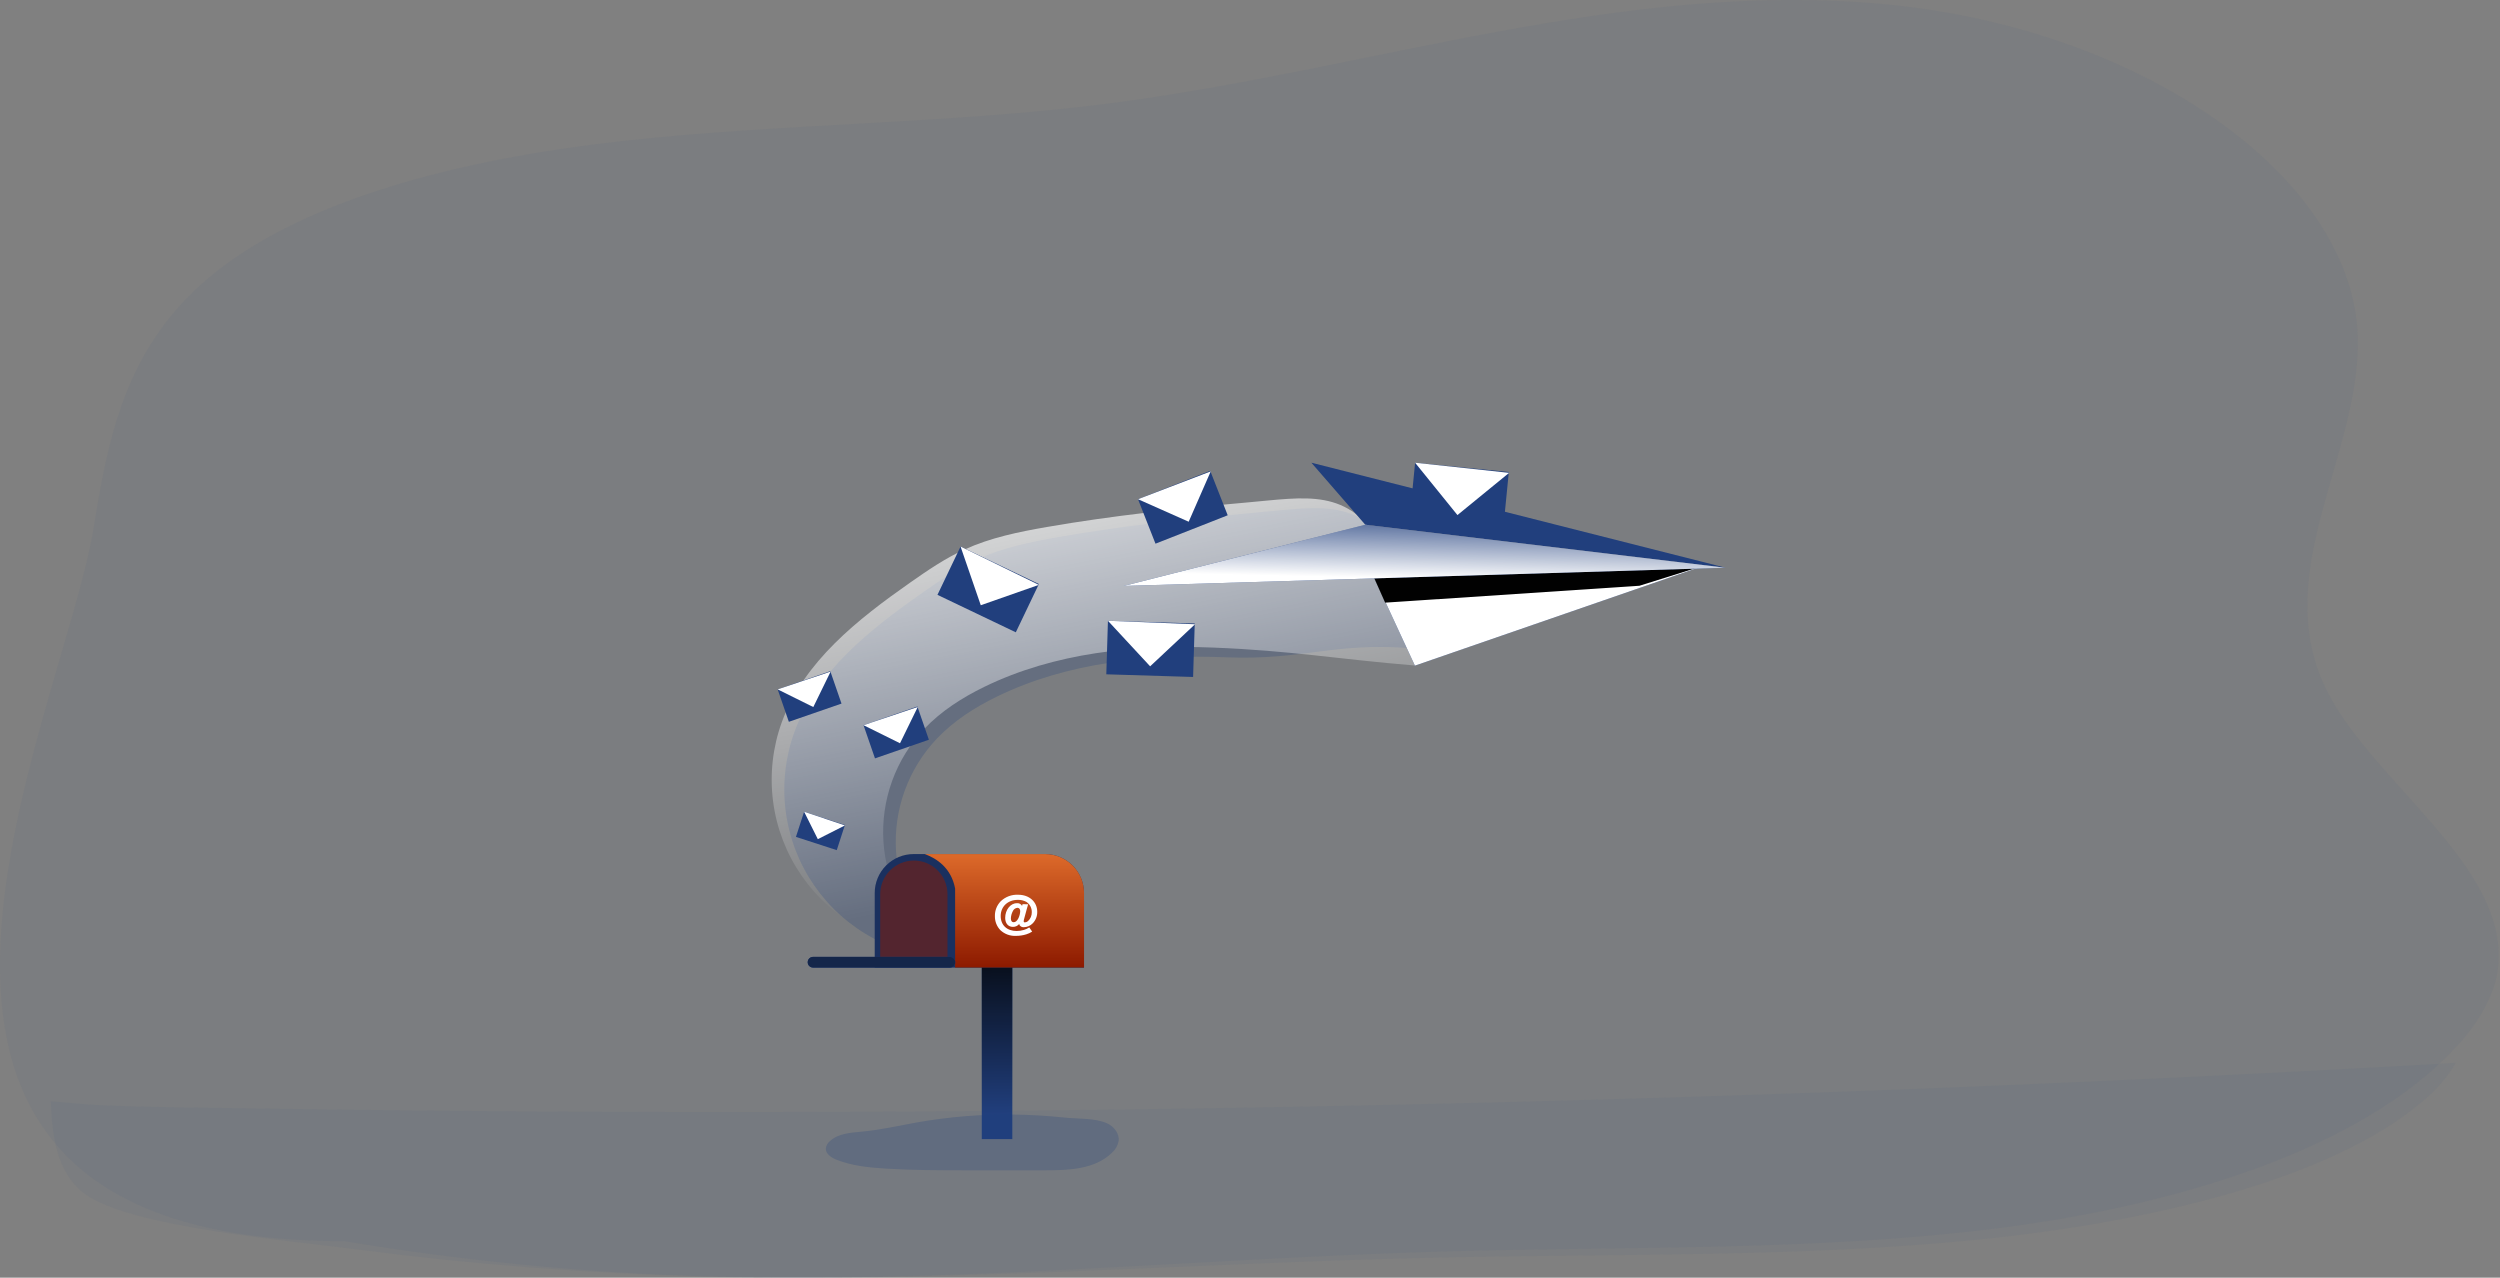 <svg width="587" height="300" viewBox="0 0 587 300" fill="none" xmlns="http://www.w3.org/2000/svg">
<rect x="0" y="0" width="587" height="300" fill="#808080" stroke="none"/>
<path opacity="0.05" d="M586.409 228.139C586.12 230.083 585.556 232.008 584.725 233.892C582.84 238.245 579.988 242.418 576.25 246.294C554.607 269.478 512.264 282.872 469.607 288.322C426.95 293.771 382.935 292.6 339.391 293.833C280.693 295.487 222.084 301.564 163.319 299.621C135.462 298.669 107.845 295.923 80.924 291.429C-48.866 291.429 14.581 169.775 22.046 123.654C25.267 103.784 29.028 82.956 47.505 66.524C69.361 47.053 108.056 37.352 145.919 33.135C183.783 28.919 222.724 29.132 260.42 24.289C321.924 16.366 381.386 -5.014 443.396 1.077C504.272 7.05 553.664 42.63 553.63 80.455C553.63 107.008 533.997 133.41 545.267 159.853C555.067 182.824 590.226 203.163 586.409 228.139Z" fill="#213F7D"/>
<path opacity="0.05" d="M576.606 249.541C574.765 252.863 571.98 256.049 568.33 259.007C547.195 276.703 505.846 286.926 464.19 291.086C422.534 295.246 379.552 294.352 337.03 295.293C279.665 296.555 222.432 301.193 165.046 299.71C137.843 298.984 110.874 296.888 84.584 293.458C66.968 291.154 30.563 288.151 19.908 280.311C13.243 275.425 12.146 266.269 11.927 258.56C15.918 258.86 19.864 259.312 23.35 259.47C35.145 259.996 47.083 260.053 58.911 260.227C83.956 260.616 109.018 260.874 134.1 261C233.935 261.508 333.69 259.931 433.365 256.267C481.203 254.5 528.95 252.258 576.606 249.541Z" fill="#213F7D"/>
<path opacity="0.24" d="M248.742 126.059C242.163 127.202 235.547 128.551 229.474 131.327C224.928 133.397 220.783 136.231 216.69 139.096C204.353 147.74 191.738 157.659 186.56 171.807C184.387 177.758 183.673 184.144 184.478 190.429C185.283 196.713 187.584 202.713 191.187 207.924C194.79 213.136 199.591 217.407 205.186 220.379C210.781 223.352 217.007 224.94 223.343 225.008C219.571 221.947 216.473 218.138 214.244 213.821C212.016 209.504 210.704 204.773 210.392 199.925C210.08 195.077 210.774 190.216 212.43 185.649C214.087 181.082 216.671 176.908 220.019 173.387C223.98 169.221 228.91 166.081 234.078 163.558C250.596 155.499 269.501 153.613 287.869 154.335C306.237 155.056 313.258 150.711 331.589 152.228C327.496 142.041 333.659 139.728 327.839 130.415C319.284 116.72 310.056 119.027 295.459 120.302C279.826 121.719 264.202 123.373 248.742 126.059Z" fill="#213F7D"/>
<path d="M245.765 123.746C239.186 124.889 232.57 126.237 226.497 129.013C221.957 131.083 217.806 133.917 213.718 136.782C201.382 145.432 188.766 155.35 183.594 169.499C181.421 175.45 180.707 181.835 181.512 188.119C182.317 194.403 184.617 200.402 188.219 205.614C191.822 210.825 196.622 215.096 202.216 218.069C207.81 221.042 214.036 222.63 220.371 222.7C216.603 219.638 213.509 215.831 211.283 211.516C209.056 207.201 207.746 202.473 207.435 197.628C207.123 192.783 207.817 187.926 209.472 183.362C211.127 178.797 213.708 174.625 217.052 171.105C221.008 166.939 225.939 163.799 231.106 161.276C247.63 153.217 266.535 151.331 284.903 152.053C303.27 152.775 313.937 154.76 332.252 156.267C328.159 146.08 330.672 137.436 324.878 128.123C316.323 114.427 307.1 116.735 292.504 118.009C276.849 119.405 261.231 121.059 245.765 123.746Z" fill="url(#paint0_linear)"/>
<path d="M237.691 223.237H230.522V267.462H237.691V223.237Z" fill="#213F7D"/>
<path d="M237.691 223.237H230.522V267.462H237.691V223.237Z" fill="url(#paint1_linear)"/>
<path d="M254.512 209.663V227.188H205.382V209.663C205.383 208.463 205.62 207.275 206.08 206.167C206.54 205.058 207.214 204.052 208.063 203.204C208.912 202.356 209.92 201.684 211.029 201.226C212.138 200.768 213.327 200.533 214.527 200.534H245.373C247.795 200.534 250.118 201.496 251.831 203.207C253.545 204.919 254.509 207.241 254.512 209.663Z" fill="#1A305F"/>
<path d="M214.571 202.057C215.609 202.057 216.636 202.261 217.595 202.658C218.553 203.055 219.424 203.637 220.158 204.371C220.892 205.105 221.474 205.976 221.871 206.934C222.268 207.893 222.472 208.92 222.472 209.958V227.088H206.67V209.968C206.668 208.93 206.872 207.901 207.268 206.941C207.665 205.982 208.246 205.109 208.98 204.375C209.714 203.64 210.586 203.057 211.545 202.659C212.504 202.261 213.533 202.057 214.571 202.057Z" fill="#8D1A00" fill-opacity="0.5"/>
<path d="M254.534 209.663V227.182H224.262V208.636C223.356 203.789 219.942 201.561 217.14 200.534H245.39C247.812 200.533 250.137 201.494 251.852 203.205C253.566 204.917 254.531 207.24 254.534 209.663Z" fill="url(#paint2_linear)"/>
<path d="M223.027 224.675H190.906C190.21 224.675 189.647 225.238 189.647 225.932C189.647 226.625 190.21 227.188 190.906 227.188H223.027C223.722 227.188 224.286 226.625 224.286 225.932C224.286 225.238 223.722 224.675 223.027 224.675Z" fill="#213F7D"/>
<path d="M223.027 224.675H190.906C190.21 224.675 189.647 225.238 189.647 225.932C189.647 226.625 190.21 227.188 190.906 227.188H223.027C223.722 227.188 224.286 226.625 224.286 225.932C224.286 225.238 223.722 224.675 223.027 224.675Z" fill="#14264A"/>
<path opacity="0.24" d="M215.077 263.585C210.9 264.333 206.76 265.296 202.54 265.692C199.801 265.955 196.778 266.092 194.792 267.999C194.319 268.404 194.006 268.964 193.907 269.579C193.796 270.896 195.171 271.818 196.404 272.302C200.001 273.724 203.905 274.13 207.766 274.378C214.045 274.773 220.344 274.783 226.644 274.788H245.397C250.938 274.788 257.08 274.562 261.046 270.701C261.884 269.977 262.452 268.991 262.658 267.904C262.879 266.145 261.541 264.485 259.924 263.748C257.127 262.473 252.94 262.736 249.916 262.399C245.93 261.988 241.943 261.753 237.954 261.693C230.286 261.603 222.626 262.236 215.077 263.585Z" fill="#213F7D"/>
<path d="M241.405 212.325C241.337 212.551 241.137 213.231 241.079 213.478L240.41 215.959C240.377 216.068 240.361 216.182 240.362 216.296C240.359 216.335 240.364 216.374 240.378 216.411C240.391 216.448 240.413 216.481 240.442 216.508C240.47 216.534 240.504 216.555 240.542 216.566C240.579 216.578 240.618 216.581 240.657 216.575C240.915 216.554 241.16 216.453 241.358 216.286C241.652 216.021 241.886 215.696 242.042 215.332C242.199 214.968 242.274 214.575 242.264 214.179C242.276 213.698 242.164 213.223 241.939 212.798C241.714 212.374 241.383 212.015 240.979 211.756C240.364 211.426 239.674 211.264 238.977 211.287C236.617 211.287 234.963 212.867 234.963 215.064C234.963 217.26 236.454 218.593 238.708 218.593C239.288 218.593 239.864 218.509 240.42 218.345C240.864 218.208 241.286 218.01 241.674 217.755L242.353 218.74C241.92 219.02 241.45 219.238 240.957 219.388C240.189 219.622 239.39 219.741 238.587 219.741C237.915 219.78 237.241 219.682 236.608 219.454C235.974 219.226 235.393 218.872 234.9 218.414C234.475 217.976 234.142 217.458 233.92 216.89C233.697 216.322 233.59 215.716 233.604 215.106C233.587 214.463 233.699 213.823 233.934 213.224C234.168 212.625 234.52 212.08 234.968 211.619C235.512 211.095 236.158 210.689 236.866 210.425C237.574 210.161 238.328 210.046 239.082 210.086C241.69 210.086 243.544 211.761 243.544 214.1C243.554 214.596 243.467 215.089 243.286 215.551C243.105 216.013 242.835 216.434 242.49 216.791C242.217 217.076 241.89 217.303 241.529 217.461C241.167 217.618 240.778 217.702 240.383 217.708C240.2 217.721 240.016 217.687 239.849 217.611C239.681 217.534 239.535 217.418 239.425 217.271C239.363 217.167 239.328 217.049 239.325 216.928C239.147 217.155 238.919 217.337 238.658 217.458C238.397 217.58 238.111 217.639 237.823 217.629C236.717 217.629 236.017 216.802 236.017 215.522C236.017 213.636 237.254 212.072 238.74 212.072C238.986 212.039 239.236 212.082 239.458 212.194C239.68 212.306 239.863 212.481 239.983 212.699L240.094 212.303L241.405 212.325ZM239.103 215.648C239.372 215.112 239.522 214.525 239.546 213.926C239.546 213.468 239.293 213.152 238.898 213.152C238.658 213.171 238.429 213.257 238.236 213.399C238.042 213.542 237.892 213.735 237.802 213.957C237.529 214.475 237.376 215.048 237.354 215.633C237.354 216.228 237.581 216.539 238.008 216.539C238.434 216.539 238.808 216.217 239.103 215.648Z" fill="white"/>
<path d="M400.772 132.583L332.221 156.292L321.739 133.679L400.772 132.583Z" fill="#213F7D"/>
<path d="M400.772 132.583L332.221 156.292L321.739 133.679L400.772 132.583Z" fill="url(#paint3_linear)"/>
<path d="M325.231 141.501L384.938 137.535L400.772 132.583L321.739 133.679L325.231 141.501Z" fill="url(#paint4_linear)"/>
<path d="M307.907 108.642L405.187 133.304L320.565 123.207L307.907 108.642Z" fill="#213F7D"/>
<path d="M263.841 137.578L320.571 123.208L405.193 133.306L263.841 137.578Z" fill="#213F7D"/>
<path d="M307.907 108.642L405.187 133.304L320.565 123.207L307.907 108.642Z" fill="url(#paint5_linear)"/>
<path d="M280.525 146.39L260.144 145.767L259.76 158.329L280.141 158.952L280.525 146.39Z" fill="#213F7D"/>
<path d="M280.133 158.948L259.753 158.327L260.132 145.764L280.912 146.232L280.133 158.948Z" fill="url(#paint6_linear)"/>
<path d="M260.144 145.764L270.052 156.451L280.598 146.575L260.144 145.764Z" fill="url(#paint7_linear)"/>
<path d="M243.934 137.129L225.539 128.332L220.116 139.67L238.511 148.467L243.934 137.129Z" fill="#213F7D"/>
<path d="M238.5 148.469L220.106 139.667L225.532 128.332L244.347 137.155L238.5 148.469Z" fill="url(#paint8_linear)"/>
<path d="M225.539 128.332L230.285 142.111L243.917 137.328L225.539 128.332Z" fill="url(#paint9_linear)"/>
<path d="M215.402 165.888L202.748 170.265L205.446 178.066L218.101 173.689L215.402 165.888Z" fill="#213F7D"/>
<path d="M218.103 173.697L205.445 178.075L202.748 170.274L215.611 165.712L218.103 173.697Z" fill="url(#paint10_linear)"/>
<path d="M202.748 170.273L211.323 174.518L215.49 165.996L202.748 170.273Z" fill="url(#paint11_linear)"/>
<path d="M194.95 157.587L182.59 161.862L185.224 169.479L197.585 165.203L194.95 157.587Z" fill="#213F7D"/>
<path d="M197.581 165.212L185.223 169.484L182.59 161.867L195.147 157.411L197.581 165.212Z" fill="url(#paint12_linear)"/>
<path d="M182.59 161.864L190.965 166.015L195.031 157.687L182.59 161.864Z" fill="url(#paint13_linear)"/>
<path d="M198.389 193.709L188.806 190.595L186.887 196.502L196.47 199.615L198.389 193.709Z" fill="#213F7D"/>
<path d="M196.428 199.613L186.846 196.505L188.769 190.595L198.556 193.692L196.428 199.613Z" fill="url(#paint14_linear)"/>
<path d="M188.806 190.595L192.024 197.037L198.392 193.808L188.806 190.595Z" fill="url(#paint15_linear)"/>
<path d="M284.155 110.537L267.199 117.206L271.309 127.657L288.265 120.988L284.155 110.537Z" fill="#213F7D"/>
<path d="M288.269 120.994L271.313 127.662L267.199 117.212L284.429 110.28L288.269 120.994Z" fill="url(#paint16_linear)"/>
<path d="M267.199 117.212L279.103 122.501L284.281 110.675L267.199 117.212Z" fill="url(#paint17_linear)"/>
<path d="M354.273 110.822L332.267 108.656L330.932 122.223L352.938 124.388L354.273 110.822Z" fill="#213F7D"/>
<path d="M352.935 124.383L330.922 122.218L332.26 108.649L354.704 110.682L352.935 124.383Z" fill="url(#paint18_linear)"/>
<path d="M332.267 108.649L342.207 120.938L354.338 111.025L332.267 108.649Z" fill="url(#paint19_linear)"/>
<path d="M263.841 137.578L320.571 123.208L405.193 133.306L263.841 137.578Z" fill="url(#paint20_linear)"/>
<defs>
<linearGradient id="paint0_linear" x1="263.027" y1="203.448" x2="237.922" y2="75.943" gradientUnits="userSpaceOnUse">
<stop stop-color="white" stop-opacity="0"/>
<stop offset="0.95" stop-color="white"/>
</linearGradient>
<linearGradient id="paint1_linear" x1="234.293" y1="261.679" x2="233.756" y2="214.524" gradientUnits="userSpaceOnUse">
<stop stop-color="#010101" stop-opacity="0"/>
<stop offset="0.95" stop-color="#010101"/>
</linearGradient>
<linearGradient id="paint2_linear" x1="235.837" y1="200.534" x2="235.837" y2="227.182" gradientUnits="userSpaceOnUse">
<stop stop-color="#DD6A2A"/>
<stop offset="1" stop-color="#8D1A00"/>
</linearGradient>
<linearGradient id="paint3_linear" x1="29969.4" y1="3904.19" x2="30075.2" y2="1516.36" gradientUnits="userSpaceOnUse">
<stop stop-color="white" stop-opacity="0"/>
<stop offset="0.95" stop-color="white"/>
</linearGradient>
<linearGradient id="paint4_linear" x1="30363" y1="1315.27" x2="30369.7" y2="477.892" gradientUnits="userSpaceOnUse">
<stop stop-color="#010101" stop-opacity="0"/>
<stop offset="0.95" stop-color="#010101"/>
</linearGradient>
<linearGradient id="paint5_linear" x1="36922" y1="1676.67" x2="36856.2" y2="3633.69" gradientUnits="userSpaceOnUse">
<stop stop-color="white" stop-opacity="0"/>
<stop offset="0.95" stop-color="white"/>
</linearGradient>
<linearGradient id="paint6_linear" x1="2518.75" y1="2359.01" x2="2358.58" y2="3472.24" gradientUnits="userSpaceOnUse">
<stop stop-color="white" stop-opacity="0"/>
<stop offset="0.95" stop-color="white"/>
</linearGradient>
<linearGradient id="paint7_linear" x1="3986.82" y1="-17214.1" x2="4571.91" y2="-16515.1" gradientUnits="userSpaceOnUse">
<stop stop-color="white" stop-opacity="0"/>
<stop offset="0.95" stop-color="white"/>
</linearGradient>
<linearGradient id="paint8_linear" x1="-8679.87" y1="3278.39" x2="-9594.45" y2="4732.22" gradientUnits="userSpaceOnUse">
<stop stop-color="white" stop-opacity="0"/>
<stop offset="0.95" stop-color="white"/>
</linearGradient>
<linearGradient id="paint9_linear" x1="740.397" y1="-16227.1" x2="1062.83" y2="-15096.7" gradientUnits="userSpaceOnUse">
<stop stop-color="white" stop-opacity="0"/>
<stop offset="0.95" stop-color="white"/>
</linearGradient>
<linearGradient id="paint10_linear" x1="5115.71" y1="459.151" x2="5265.54" y2="1135.29" gradientUnits="userSpaceOnUse">
<stop stop-color="white" stop-opacity="0"/>
<stop offset="0.95" stop-color="white"/>
</linearGradient>
<linearGradient id="paint11_linear" x1="2730.14" y1="-10560.6" x2="3146.18" y2="-10326.4" gradientUnits="userSpaceOnUse">
<stop stop-color="white" stop-opacity="0"/>
<stop offset="0.95" stop-color="white"/>
</linearGradient>
<linearGradient id="paint12_linear" x1="4415.78" y1="291.794" x2="4558.56" y2="936.546" gradientUnits="userSpaceOnUse">
<stop stop-color="white" stop-opacity="0"/>
<stop offset="0.95" stop-color="white"/>
</linearGradient>
<linearGradient id="paint13_linear" x1="2493.37" y1="-10299.8" x2="2890.34" y2="-10076.3" gradientUnits="userSpaceOnUse">
<stop stop-color="white" stop-opacity="0"/>
<stop offset="0.95" stop-color="white"/>
</linearGradient>
<linearGradient id="paint14_linear" x1="-3495.62" y1="2746.69" x2="-3653.6" y2="3092.38" gradientUnits="userSpaceOnUse">
<stop stop-color="white" stop-opacity="0"/>
<stop offset="0.95" stop-color="white"/>
</linearGradient>
<linearGradient id="paint15_linear" x1="1822.04" y1="-2315.46" x2="1930.5" y2="-2066.54" gradientUnits="userSpaceOnUse">
<stop stop-color="white" stop-opacity="0"/>
<stop offset="0.95" stop-color="white"/>
</linearGradient>
<linearGradient id="paint16_linear" x1="10166.6" y1="-2412.62" x2="10506.5" y2="-1132.21" gradientUnits="userSpaceOnUse">
<stop stop-color="white" stop-opacity="0"/>
<stop offset="0.95" stop-color="white"/>
</linearGradient>
<linearGradient id="paint17_linear" x1="1078.97" y1="-19076.9" x2="1881.97" y2="-18667.7" gradientUnits="userSpaceOnUse">
<stop stop-color="white" stop-opacity="0"/>
<stop offset="0.95" stop-color="white"/>
</linearGradient>
<linearGradient id="paint18_linear" x1="4484.68" y1="2375.02" x2="4179.73" y2="3798.49" gradientUnits="userSpaceOnUse">
<stop stop-color="white" stop-opacity="0"/>
<stop offset="0.95" stop-color="white"/>
</linearGradient>
<linearGradient id="paint19_linear" x1="5816.86" y1="-21277.3" x2="6485.56" y2="-20357.9" gradientUnits="userSpaceOnUse">
<stop stop-color="white" stop-opacity="0"/>
<stop offset="0.95" stop-color="white"/>
</linearGradient>
<linearGradient id="paint20_linear" x1="334.894" y1="118.33" x2="333.903" y2="163.42" gradientUnits="userSpaceOnUse">
<stop stop-color="white" stop-opacity="0"/>
<stop offset="0.39" stop-color="white"/>
</linearGradient>
</defs>
</svg>
